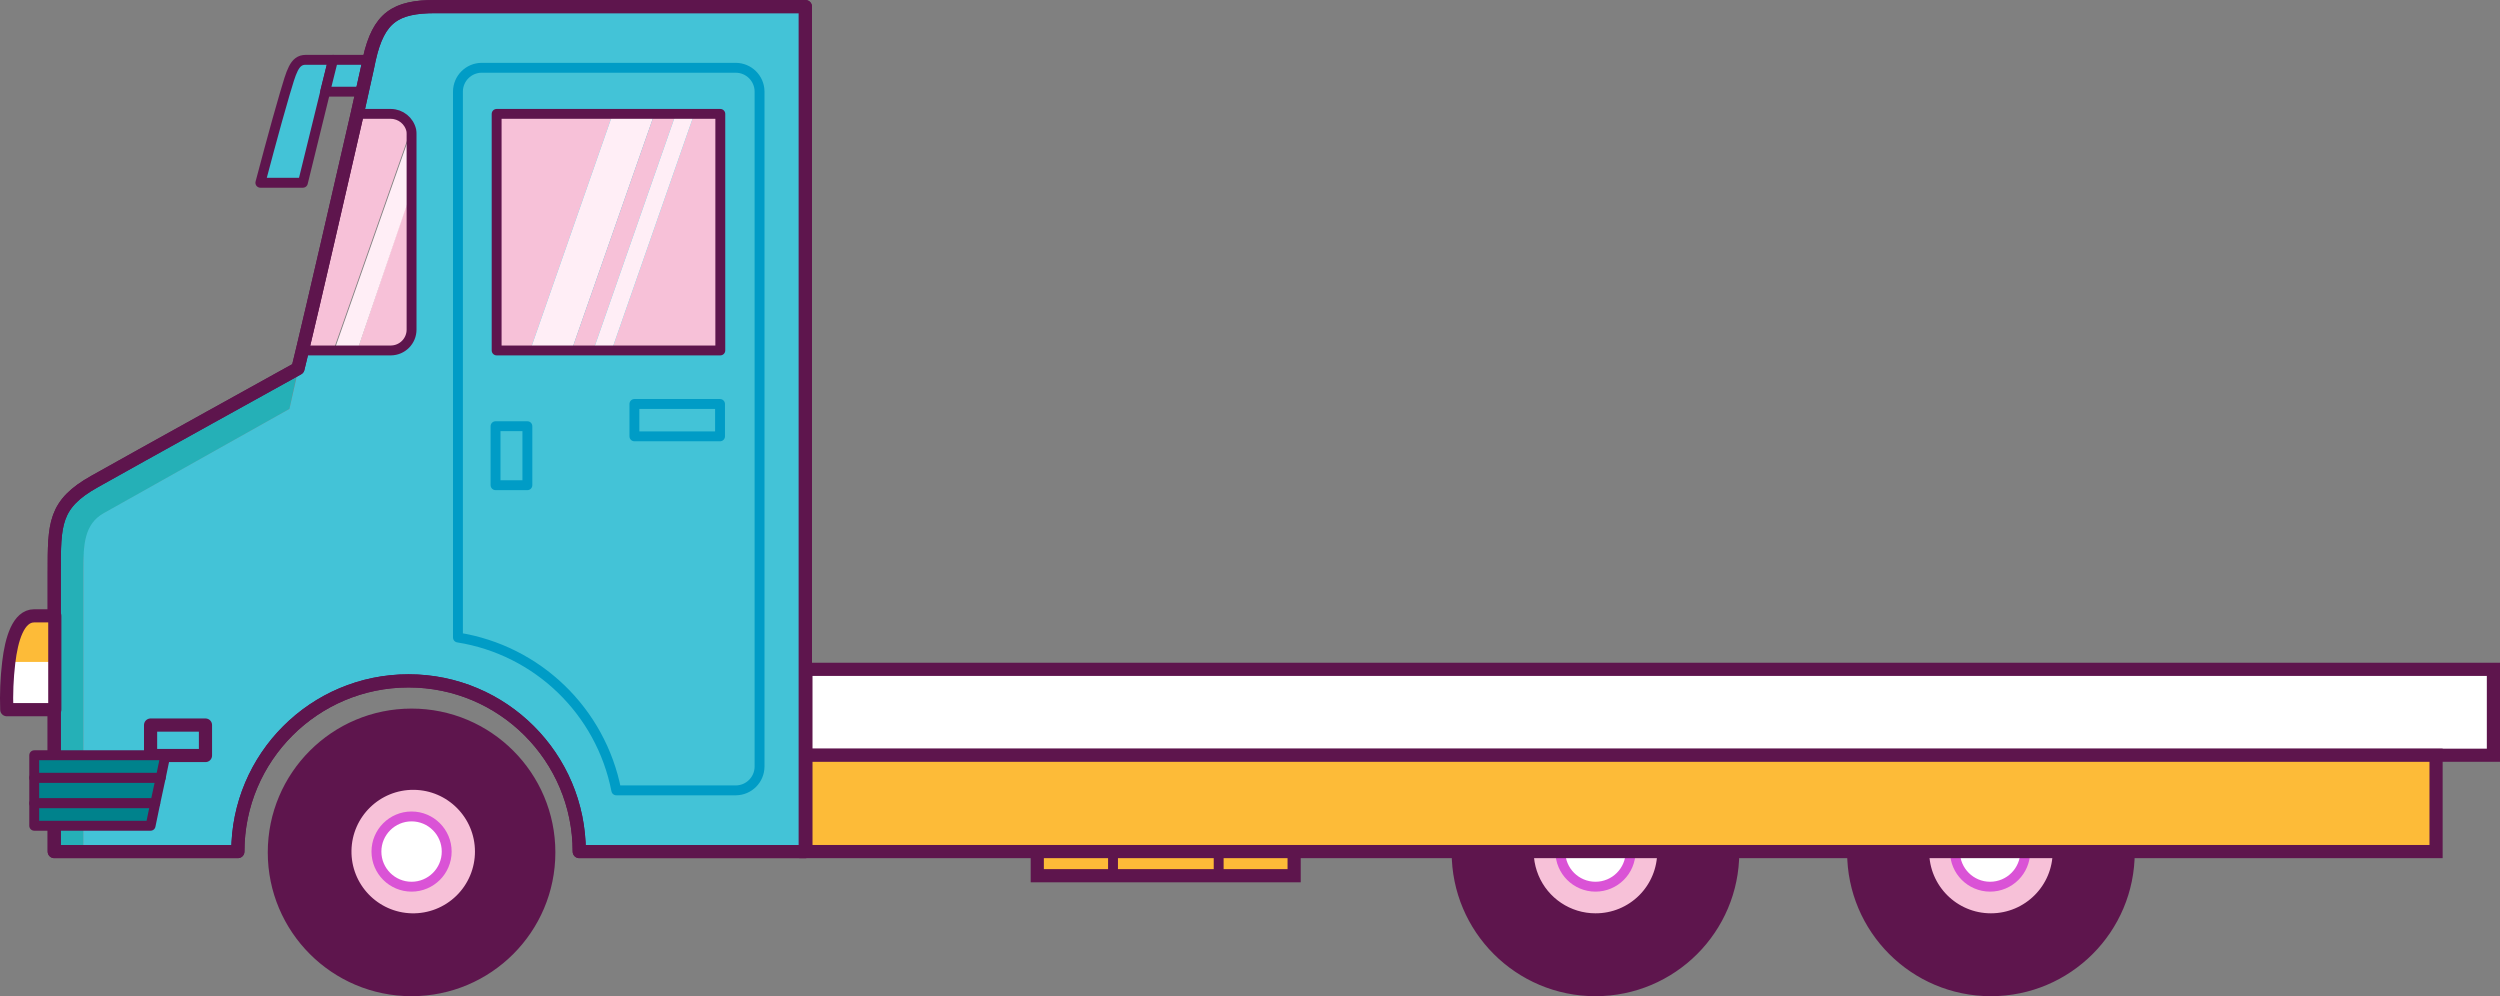 <svg xmlns="http://www.w3.org/2000/svg" xmlns:xlink="http://www.w3.org/1999/xlink" version="1.1" width="273.291" height="108.9" viewBox="0.359 0.64 273.291 108.9">
  <rect x="0.359" y="0.64" width="273.291" height="108.9" fill="#808080" stroke="none"/>
  <!-- Exported by Scratch - http://scratch.mit.edu/ -->
  <g id="ID0.0807381416670978">
    <g id="Page-1">
      <g id="City_Truck-01">
        <g id="Tire-1">
          <path id="Oval" fill="#F7C1D8" stroke="none" stroke-width="1" d="M 45.35 84.91 C 47.717 84.91 49.862 85.871 51.415 87.425 C 52.969 88.978 53.93 91.123 53.93 93.49 C 53.93 95.857 52.969 98.002 51.415 99.555 C 49.862 101.109 47.717 102.07 45.35 102.07 C 42.983 102.07 40.838 101.109 39.285 99.555 C 37.731 98.002 36.77 95.857 36.77 93.49 C 36.77 91.123 37.731 88.978 39.285 87.425 C 40.838 85.871 42.983 84.91 45.35 84.91 Z "/>
          <path id="Shape" fill="#5E154D" stroke="#5E154D" stroke-width="1.44" stroke-linecap="round" stroke-linejoin="round" d="M 45.35 78.82 C 37.066 78.82 30.35 85.536 30.35 93.82 C 30.35 102.104 37.066 108.82 45.35 108.82 C 53.634 108.82 60.35 102.104 60.35 93.82 C 60.35 85.536 53.634 78.82 45.35 78.82 Z M 45.35 101.2 C 41.249 101.101 37.995 97.714 38.061 93.613 C 38.126 89.512 41.487 86.23 45.589 86.262 C 49.69 86.295 52.999 89.628 53 93.73 C 53.001 95.743 52.189 97.671 50.749 99.077 C 49.309 100.483 47.362 101.249 45.35 101.2 Z "/>
          <path id="Oval" fill="#FFFFFF" stroke="#DA53D6" stroke-width="1.08" stroke-linecap="round" stroke-linejoin="round" d="M 45.35 89.89 C 46.409 89.89 47.369 90.32 48.065 91.015 C 48.76 91.711 49.19 92.671 49.19 93.73 C 49.19 94.789 48.76 95.749 48.065 96.445 C 47.369 97.14 46.409 97.57 45.35 97.57 C 44.291 97.57 43.331 97.14 42.635 96.445 C 41.94 95.749 41.51 94.789 41.51 93.73 C 41.51 92.671 41.94 91.711 42.635 91.015 C 43.331 90.32 44.291 89.89 45.35 89.89 Z "/>
        </g>
        <g id="Tire-2">
          <path id="Path" fill="#F7C1D8" stroke="none" stroke-width="1" d="M 174.77 81.76 C 168.143 81.76 162.77 87.133 162.77 93.76 C 162.77 100.387 168.143 105.76 174.77 105.76 C 181.397 105.76 186.77 100.387 186.77 93.76 C 186.77 87.133 181.397 81.76 174.77 81.76 Z "/>
          <path id="Shape" fill="#5E154D" stroke="#5E154D" stroke-width="1.44" stroke-linecap="round" stroke-linejoin="round" d="M 174.77 78.82 C 166.486 78.82 159.77 85.536 159.77 93.82 C 159.77 102.104 166.486 108.82 174.77 108.82 C 183.054 108.82 189.77 102.104 189.77 93.82 C 189.77 85.536 183.054 78.82 174.77 78.82 Z M 174.77 101.2 C 171.749 101.2 169.025 99.38 167.869 96.589 C 166.712 93.797 167.352 90.584 169.488 88.448 C 171.624 86.312 174.837 85.672 177.629 86.829 C 180.42 87.985 182.24 90.709 182.24 93.73 C 182.248 95.714 181.464 97.618 180.061 99.021 C 178.658 100.424 176.754 101.208 174.77 101.2 Z "/>
          <path id="Oval" fill="#FFFFFF" stroke="#DA53D6" stroke-width="1.08" stroke-linecap="round" stroke-linejoin="round" d="M 174.77 89.89 C 175.829 89.89 176.789 90.32 177.485 91.015 C 178.18 91.711 178.61 92.671 178.61 93.73 C 178.61 94.789 178.18 95.749 177.485 96.445 C 176.789 97.14 175.829 97.57 174.77 97.57 C 173.711 97.57 172.751 97.14 172.055 96.445 C 171.36 95.749 170.93 94.789 170.93 93.73 C 170.93 92.671 171.36 91.711 172.055 91.015 C 172.751 90.32 173.711 89.89 174.77 89.89 Z "/>
        </g>
        <g id="Tire-3">
          <path id="Path" fill="#F7C1D8" stroke="none" stroke-width="1" d="M 218 81.76 C 211.373 81.76 206 87.133 206 93.76 C 206 100.387 211.373 105.76 218 105.76 C 224.627 105.76 230 100.387 230 93.76 C 230 87.133 224.627 81.76 218 81.76 Z "/>
          <path id="Shape" fill="#5E154D" stroke="#5E154D" stroke-width="1.44" stroke-linecap="round" stroke-linejoin="round" d="M 218 78.82 C 209.716 78.82 203 85.536 203 93.82 C 203 102.104 209.716 108.82 218 108.82 C 226.284 108.82 233 102.104 233 93.82 C 233 89.842 231.42 86.026 228.607 83.213 C 225.794 80.4 221.978 78.82 218 78.82 Z M 218 101.2 C 213.874 101.2 210.53 97.856 210.53 93.73 C 210.53 89.604 213.874 86.26 218 86.26 C 222.126 86.26 225.47 89.604 225.47 93.73 C 225.47 97.856 222.126 101.2 218 101.2 Z "/>
          <path id="Oval" fill="#FFFFFF" stroke="#DA53D6" stroke-width="1.08" stroke-linecap="round" stroke-linejoin="round" d="M 217.91 89.89 C 218.969 89.89 219.929 90.32 220.625 91.015 C 221.32 91.711 221.75 92.671 221.75 93.73 C 221.75 94.789 221.32 95.749 220.625 96.445 C 219.929 97.14 218.969 97.57 217.91 97.57 C 216.851 97.57 215.891 97.14 215.195 96.445 C 214.5 95.749 214.07 94.789 214.07 93.73 C 214.07 92.671 214.5 91.711 215.195 91.015 C 215.891 90.32 216.851 89.89 217.91 89.89 Z "/>
        </g>
        <g id="Group-3">
          <g id="Group-2">
            <path id="Rectangle" fill="#FDBB38" stroke="#5E154D" stroke-width="1.44" d="M 113.75 83.2 L 141.83 83.2 L 141.83 96.37 L 113.75 96.37 L 113.75 83.2 Z "/>
            <path id="Path" fill="none" stroke="#5E154D" stroke-width="1.08" stroke-linecap="round" d="M 122.03 83.2 L 122.03 96.37 "/>
            <path id="Path" fill="none" stroke="#5E154D" stroke-width="1.08" stroke-linecap="round" d="M 133.58 83.2 L 133.58 96.37 "/>
          </g>
          <path id="Rectangle" fill="#FFFFFF" stroke="#5E154D" stroke-width="1.44" stroke-linecap="round" d="M 88.46 73.81 L 272.93 73.81 L 272.93 83.2 L 88.46 83.2 L 88.46 73.81 Z "/>
          <path id="Rectangle" fill="#FDBB38" stroke="#5E154D" stroke-width="1.44" d="M 88.46 83.2 L 266.66 83.2 L 266.66 93.73 L 88.46 93.73 L 88.46 83.2 Z "/>
        </g>
        <g id="Group">
          <path id="Path" fill="#25B0B7" stroke="none" stroke-width="1" d="M 11.75 56.74 L 32 45.34 L 32.93 40.93 C 32.93 40.93 14.66 51.04 10.73 53.26 C 6.26 55.75 6.29 57.91 6.29 63.22 L 6.29 93.73 L 9.47 93.73 L 9.47 62.92 C 9.53 60.22 9.62 58 11.75 56.74 Z "/>
          <path id="Path" fill="#43C3D7" stroke="none" stroke-width="1" d="M 47.96 1.36 C 43.61 1.36 41.75 2.53 40.73 7.09 C 40.52 8.17 40.01 10.33 39.41 13.09 L 43.1 13.09 C 44.336 13.106 45.334 14.104 45.35 15.34 L 45.35 36.67 C 45.35 37.918 44.347 38.934 43.1 38.95 L 33.47 38.95 L 32.99 40.93 L 32 45.34 L 11.69 56.74 C 9.56 57.94 9.47 60.22 9.47 62.92 L 9.47 93.73 L 26.36 93.73 C 26.36 83.424 34.714 75.07 45.02 75.07 C 55.326 75.07 63.68 83.424 63.68 93.73 L 88.4 93.73 L 88.4 1.36 L 47.96 1.36 Z "/>
          <path id="Rectangle" fill="none" stroke="#009CC6" stroke-width="1.08" stroke-linecap="round" stroke-linejoin="round" d="M 69.71 44.8 L 79.07 44.8 L 79.07 48.34 L 69.71 48.34 L 69.71 44.8 Z "/>
          <path id="Rectangle" fill="none" stroke="#5E154D" stroke-width="1.44" stroke-linecap="round" stroke-linejoin="round" d="M 16.82 79.9 L 22.82 79.9 L 22.82 83.23 L 16.82 83.23 L 16.82 79.9 Z "/>
          <path id="Path" fill="none" stroke="#009CC6" stroke-width="1.08" stroke-linecap="round" stroke-linejoin="round" d="M 80.78 8.05 L 53 8.05 C 51.582 8.066 50.436 9.212 50.42 10.63 L 50.42 70.33 C 59.125 71.715 66.039 78.389 67.73 87.04 L 80.81 87.04 C 82.228 87.024 83.374 85.878 83.39 84.46 L 83.39 10.63 C 83.374 9.2 82.21 8.05 80.78 8.05 Z "/>
          <path id="Rectangle" fill="none" stroke="#009CC6" stroke-width="1.08" stroke-linecap="round" stroke-linejoin="round" d="M 54.53 47.23 L 58.01 47.23 L 58.01 53.68 L 54.53 53.68 L 54.53 47.23 Z "/>
          <path id="Path" fill="#F7C1D8" stroke="none" stroke-width="1" d="M 79.1 13.09 L 76.25 13.09 L 67.22 38.95 L 79.1 38.95 L 79.1 13.09 "/>
          <path id="Path" fill="#F7C1D8" stroke="none" stroke-width="1" d="M 54.65 13.09 L 54.65 38.95 L 58.31 38.95 L 67.34 13.09 L 54.65 13.09 "/>
          <path id="Path" fill="#FFEEF6" stroke="none" stroke-width="1" d="M 67.34 13.09 L 58.31 38.95 L 62.84 38.95 L 71.9 13.09 L 67.34 13.09 "/>
          <path id="Path" fill="#F7C1D8" stroke="none" stroke-width="1" d="M 43.1 13 L 39.41 13 C 37.58 21.01 34.58 34 33.41 38.86 L 36.83 38.86 L 45.26 14.86 C 45.054 13.817 44.162 13.049 43.1 13 Z "/>
          <path id="Path" fill="#F7C1D8" stroke="none" stroke-width="1" d="M 39.41 38.95 L 43.1 38.95 C 44.347 38.934 45.35 37.918 45.35 36.67 L 45.35 21.34 L 39.41 38.95 Z "/>
          <path id="Path" fill="#FFEEF6" stroke="none" stroke-width="1" d="M 45.35 15.34 C 45.365 15.19 45.365 15.04 45.35 14.89 L 36.92 38.89 L 39.44 38.89 L 45.44 21.28 L 45.35 15.34 Z "/>
          <path id="Path" fill="#F7C1D8" stroke="none" stroke-width="1" d="M 71.9 13.09 L 62.84 38.95 L 65.21 38.95 L 74.24 13.09 L 71.9 13.09 "/>
          <path id="Path" fill="#FFEEF6" stroke="none" stroke-width="1" d="M 74.24 13.09 L 65.21 38.95 L 67.22 38.95 L 76.25 13.09 L 74.24 13.09 "/>
          <path id="Path" fill="#43C3D7" stroke="#5E154D" stroke-width="1.08" stroke-linecap="round" stroke-linejoin="round" d="M 36.77 7.18 L 33.47 20.62 L 28.82 20.62 C 28.82 20.62 30.5 14.23 31.49 10.9 C 32.21 8.5 32.51 7.18 33.77 7.18 L 36.77 7.18 Z "/>
          <path id="Path" fill="#43C3D7" stroke="#5E154D" stroke-width="1.08" stroke-linecap="round" stroke-linejoin="round" d="M 36.77 7.18 L 40.73 7.18 L 39.95 10.66 L 35.9 10.66 L 36.77 7.18 "/>
          <path id="Path" fill="none" stroke="#5E154D" stroke-width="1.44" stroke-linejoin="round" d="M 47.96 1.36 C 43.61 1.36 41.75 2.53 40.73 7.09 C 40.52 8.17 40.01 10.33 39.41 13.09 C 37.58 21.1 34.58 34.09 33.41 38.95 L 32.93 40.93 C 32.93 40.93 14.66 51.04 10.73 53.26 C 6.26 55.75 6.29 57.91 6.29 63.22 L 6.29 93.73 L 26.36 93.73 C 26.36 83.424 34.714 75.07 45.02 75.07 C 55.326 75.07 63.68 83.424 63.68 93.73 L 88.4 93.73 L 88.4 1.36 L 47.96 1.36 Z "/>
          <path id="Rectangle" fill="none" stroke="#5E154D" stroke-width="1.08" stroke-linecap="round" stroke-linejoin="round" d="M 54.65 13.09 L 79.1 13.09 L 79.1 38.95 L 54.65 38.95 L 54.65 13.09 Z "/>
          <path id="Path" fill="none" stroke="#5E154D" stroke-width="1.44" stroke-linecap="round" stroke-linejoin="round" d="M 47.96 1.36 C 43.61 1.36 41.75 2.53 40.73 7.09 C 40.52 8.17 40.01 10.33 39.41 13.09 C 37.58 21.1 34.58 34.09 33.41 38.95 L 32.93 40.93 C 32.93 40.93 14.66 51.04 10.73 53.26 C 6.26 55.75 6.29 57.91 6.29 63.22 L 6.29 93.73 L 26.36 93.73 C 26.36 83.424 34.714 75.07 45.02 75.07 C 55.326 75.07 63.68 83.424 63.68 93.73 L 88.4 93.73 L 88.4 1.36 L 47.96 1.36 Z "/>
          <path id="Path" fill="none" stroke="#5E154D" stroke-width="1.08" stroke-linecap="round" stroke-linejoin="round" d="M 45.32 14.89 C 45.085 13.849 44.167 13.105 43.1 13.09 L 39.41 13.09 C 37.58 21.1 34.58 34.09 33.41 38.95 L 43.1 38.95 C 44.347 38.934 45.35 37.918 45.35 36.67 L 45.35 15.34 C 45.355 15.189 45.345 15.039 45.32 14.89 Z "/>
          <path id="Path" fill="#00828C" stroke="#5E154D" stroke-width="1.08" stroke-linecap="round" stroke-linejoin="round" d="M 4.1 85.66 L 4.1 88.45 L 17.33 88.45 L 17.93 85.66 L 4.1 85.66 "/>
          <path id="Path" fill="#00828C" stroke="#5E154D" stroke-width="1.08" stroke-linecap="round" stroke-linejoin="round" d="M 4.1 90.91 L 16.82 90.91 L 17.33 88.45 L 4.1 88.45 L 4.1 90.91 "/>
          <path id="Path" fill="#00828C" stroke="#5E154D" stroke-width="1.08" stroke-linecap="round" stroke-linejoin="round" d="M 18.44 83.2 L 4.1 83.2 L 4.1 85.66 L 17.93 85.66 L 18.44 83.2 "/>
          <path id="Path" fill="#FDBB38" stroke="none" stroke-width="1" d="M 6.35 67.96 L 4.1 67.96 C 2.36 67.96 1.61 70.51 1.31 73.09 L 6.35 73.09 L 6.35 67.96 Z "/>
          <path id="Path" fill="#FFFFFF" stroke="none" stroke-width="1" d="M 1.31 73 C 1.109 74.702 1.039 76.417 1.1 78.13 L 6.35 78.13 L 6.35 73 L 1.31 73 Z "/>
          <path id="Path" fill="none" stroke="#5E154D" stroke-width="1.44" stroke-linecap="round" stroke-linejoin="round" d="M 4.1 67.96 C 2.36 67.96 1.61 70.51 1.31 73.09 C 1.109 74.792 1.039 76.507 1.1 78.22 L 6.35 78.22 L 6.35 67.96 L 4.1 67.96 Z "/>
        </g>
      </g>
    </g>
  </g>
</svg>